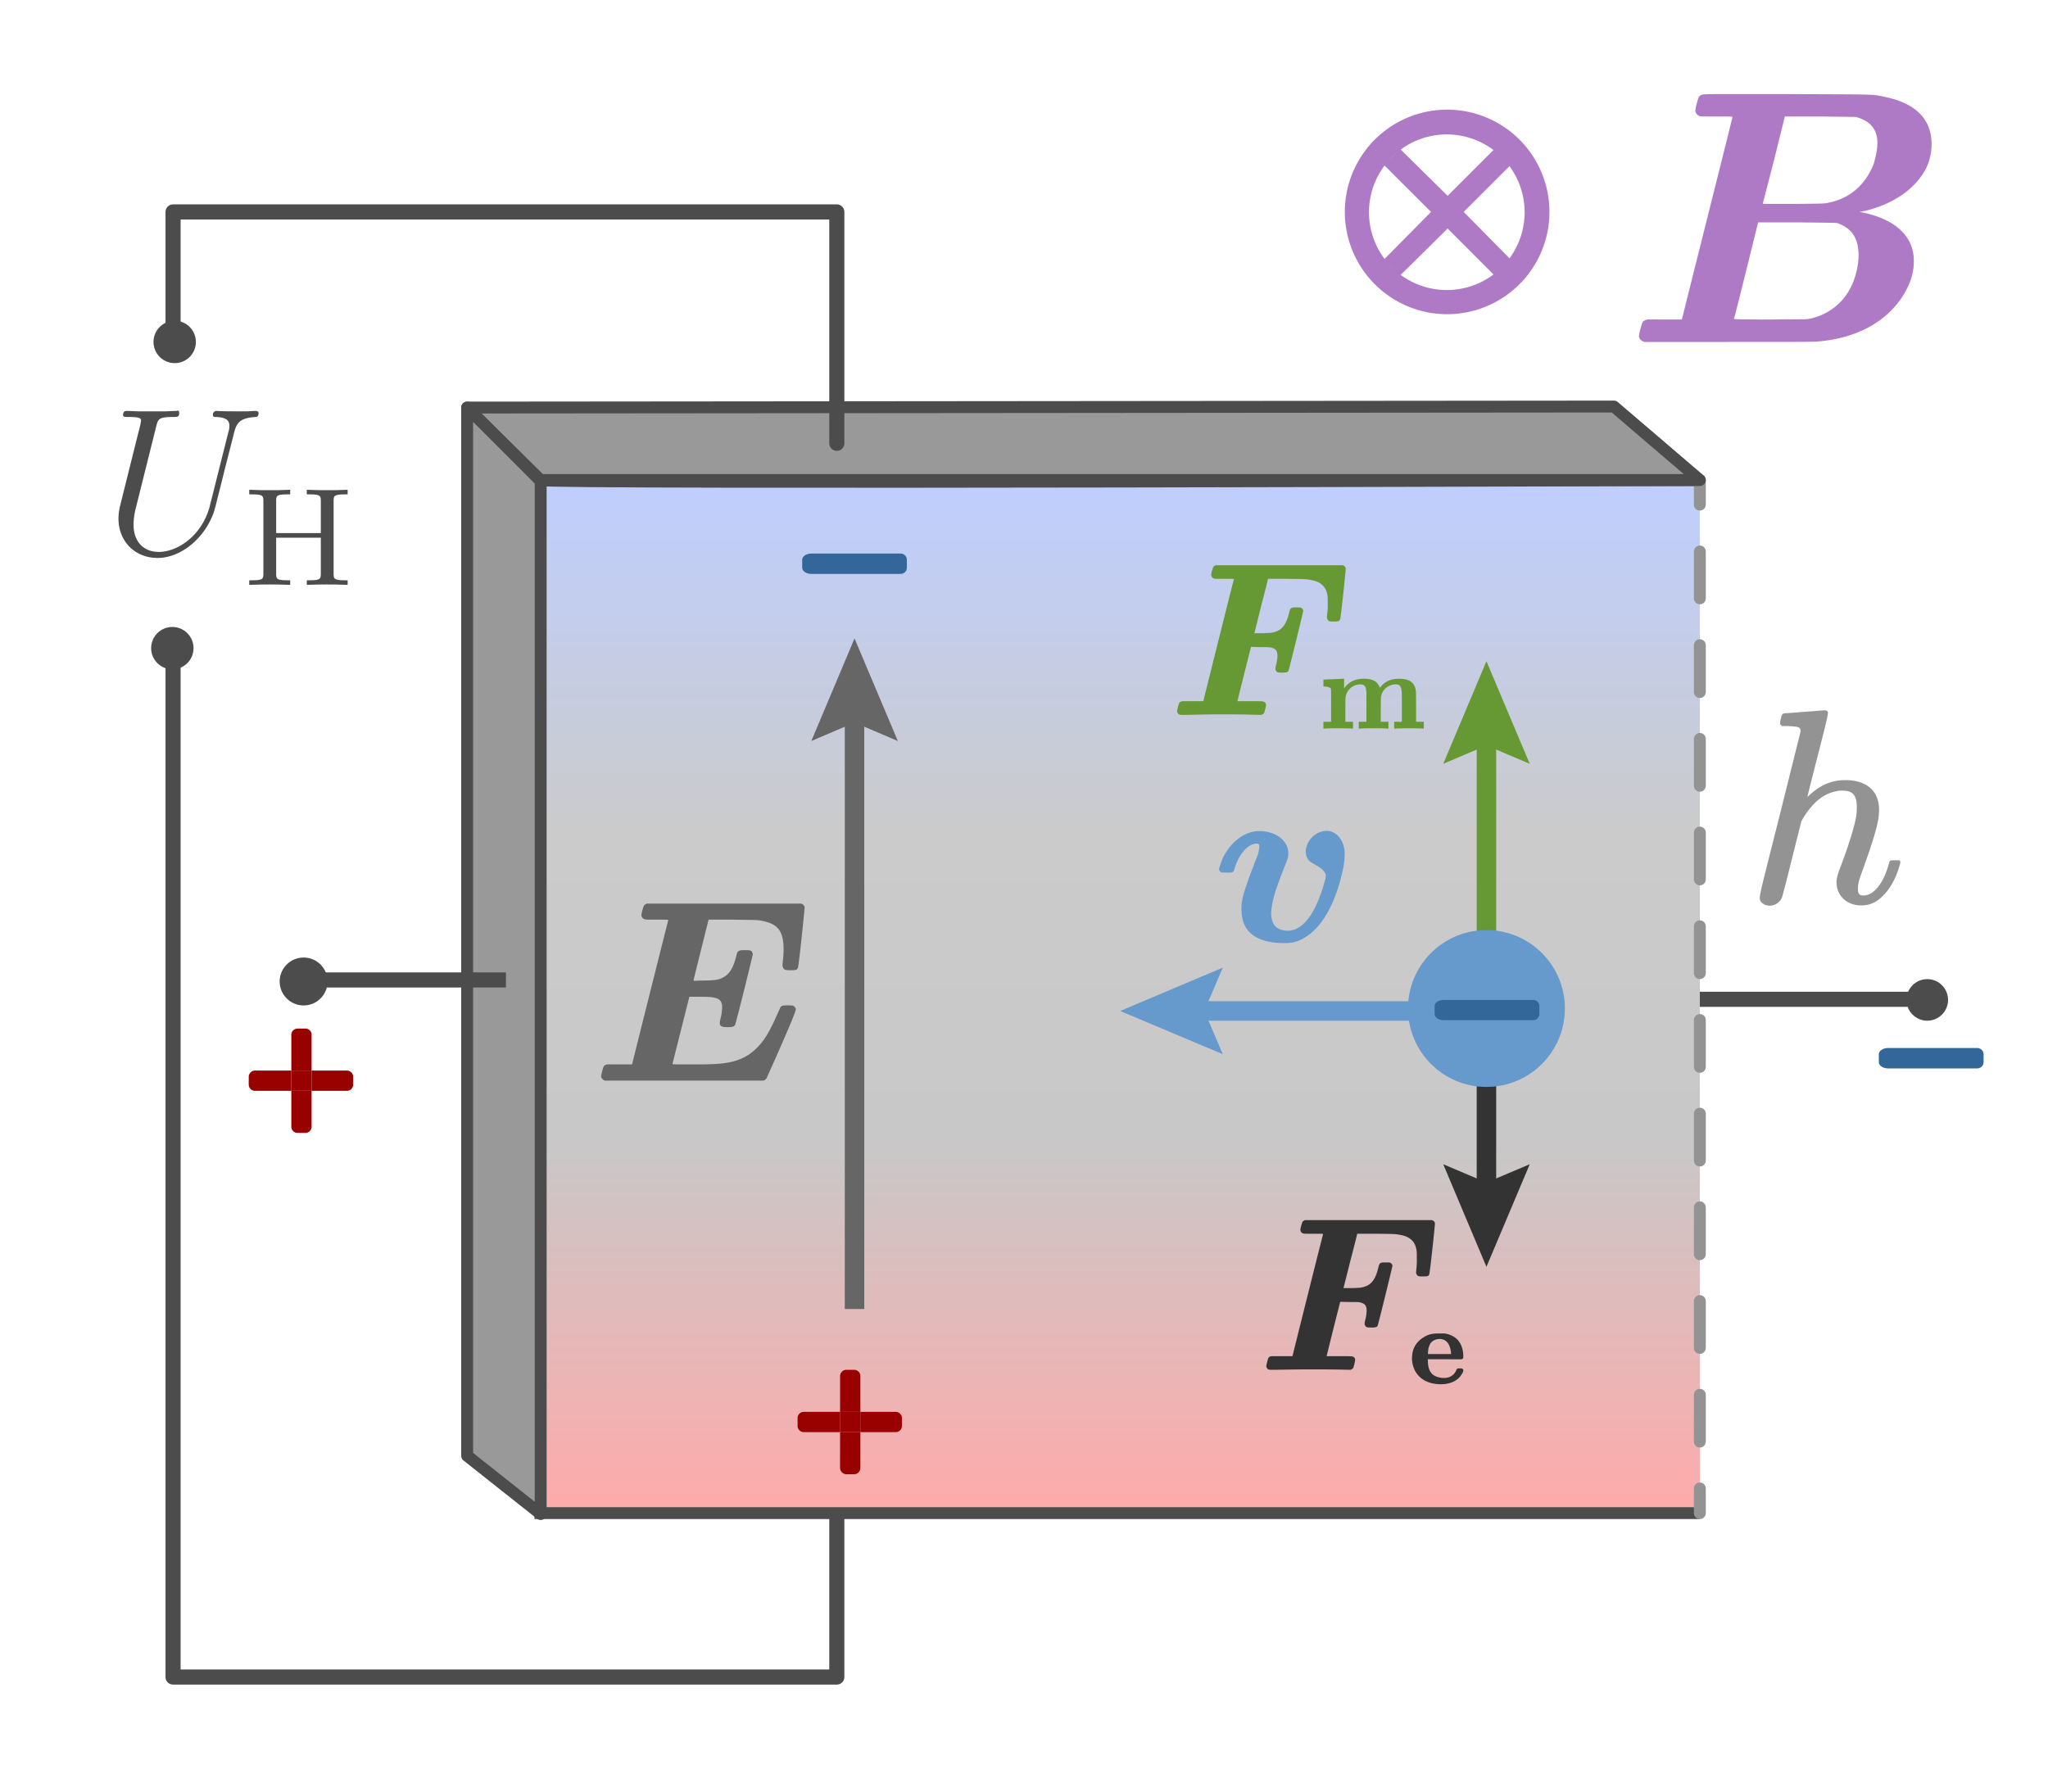 <svg id="hall_effect_with_negative_charges_universaldenker.org" data-name="hall effect with negative charges | universaldenker.org" xmlns="http://www.w3.org/2000/svg" xmlns:xlink="http://www.w3.org/1999/xlink" viewBox="0 0 2000 1750"><defs><style>.cls-1{fill:#af7ac5;}.cls-2{fill:#4c4c4c;}.cls-3{fill:#939393;}.cls-10,.cls-12,.cls-14,.cls-16,.cls-4,.cls-6,.cls-7,.cls-9{fill:none;}.cls-4,.cls-5,.cls-8,.cls-9{stroke:#4c4c4c;}.cls-10,.cls-12,.cls-14,.cls-16,.cls-4,.cls-5{stroke-miterlimit:10;}.cls-4,.cls-9{stroke-width:14.75px;}.cls-5,.cls-6,.cls-7,.cls-8{stroke-width:11.61px;}.cls-5{fill:url(#linear-gradient);}.cls-6,.cls-7{stroke:#939393;}.cls-6,.cls-7,.cls-8,.cls-9{stroke-linecap:round;stroke-linejoin:round;}.cls-7{stroke-dasharray:45.76 45.76;}.cls-8{fill:#999;}.cls-10{stroke:#69c;}.cls-10,.cls-12,.cls-14,.cls-16{stroke-width:19.02px;}.cls-11{fill:#69c;}.cls-12{stroke:#693;}.cls-13{fill:#693;}.cls-14{stroke:#333;}.cls-15{fill:#333;}.cls-16{stroke:#666;}.cls-17{fill:#666;}.cls-18{fill:#369;}.cls-19{fill:#900;}</style><linearGradient id="linear-gradient" x1="1093.91" y1="1477.95" x2="1093.91" y2="468.87" gradientUnits="userSpaceOnUse"><stop offset="0" stop-color="#faa"/><stop offset="0.36" stop-color="#c8c8c8"/><stop offset="0.66" stop-color="#cbcbcb"/><stop offset="1" stop-color="#bfceff"/></linearGradient></defs><title>hall-effect-with-negative-charges (universaldenker.org)</title><g id="Magnetfeld"><polygon id="Kreuz" class="cls-1" points="1413.7 191.3 1459.7 145.3 1475.4 161 1429.4 207 1475.4 253.6 1459.7 269.3 1413.7 223.2 1367.1 269.3 1351.4 253.6 1397.5 207 1351.4 161 1367.1 145.3 1413.7 191.3"/><path id="Kreis" class="cls-1" d="M1413.2,306.9a99.9,99.9,0,1,1,70.6-29.2A99.9,99.9,0,0,1,1413.2,306.9Zm-.3-175.6a76,76,0,1,0,76,76A76.1,76.1,0,0,0,1412.9,131.3Z"/></g><path class="cls-1" d="M1691.9,114.2c0-.4-5.3-.4-15.5-.4-15.2,0-15.6,0-17.3-.7s-2.9-2.4-3.6-4.6a49.4,49.4,0,0,1,1.4-7c1.8-6.7,2.2-7.8,4.6-8.8s4.3-.8,82.3-.8c89.2.4,83.6,0,95.6,2.5,25.7,5,46.9,17.7,46.9,46.6a54,54,0,0,1-5.3,23.3c-10.2,19.7-31,34.6-59.3,41.6-2.8.4-5.3,1.1-5.6,1.1h-.4c0,.3,53.3,6,53.3,48a57.1,57.1,0,0,1-6,25.4c-14.8,31-47.3,50.4-89.6,53.3-3.2.3-36,.3-86.5.3h-81.1c-2.8-1-4.3-2.1-5.3-5.3a37,37,0,0,1,1.4-7c1.8-6.7,2.1-7.8,4.6-8.9s2.8-.7,18.7-.7h17.3C1643.5,307.2,1691.9,115.2,1691.9,114.2Zm102.3,103.7c-2.1-.3-4.9-.3-39.9-.7h-37.4l-11.6,47c-6.4,25.7-11.7,46.9-12,47.2s1.4.7,35.3.7l35.6-.3,4.3-.7c24.7-6,40.9-24.4,45.5-50.8a60.8,60.8,0,0,0,1-11C1815,232,1807.6,222.5,1794.2,217.9Zm18-103.7-34.6-.4H1743l-10.5,42.4c-6,23.3-11,42.3-11,42.7s5.3.3,29.7.3c28.2-.3,29.6-.3,33.5-1,21.2-3.9,36.7-17.3,44.8-37.4,2.1-6.4,3.9-14.9,3.9-20.9C1833.4,124.8,1824.9,117.7,1812.2,114.2Z"/><circle class="cls-2" cx="1882.1" cy="976.7" r="20.3"/><path class="cls-3" d="M1793.5,861.7c0-3.5,1.1-7.3,2.7-11.9,7.6-19.5,14.1-39.8,16.3-51.2a63.4,63.4,0,0,0,.8-10.3c0-10.3-3.3-16-13.3-16a24,24,0,0,0-7,.6c-12.7,2.7-22.5,10.8-32,26l-1.9,3.5-9.2,36.5c-7,28.5-9.4,37.1-10,38.5a13.4,13.4,0,0,1-11.9,7.3c-3.8,0-9.5-2.7-9.5-7.3s3.3-16.8,19.8-82.3l20-80.2c0-2.4-.2-3.5-1.6-4.3s-4.9-1.1-10.8-1.4h-5.7c-1.9-1.9-2.5-1.3-1.1-7.3.8-3.2,1.4-5.1,3.5-5.1l39.3-3c1.6,0,3.2.8,3.2,2.4s-1,7.3-9.7,40.9c-5.7,22.2-10.3,40.6-10.3,40.9s.5,0,1.9-1.3c8.9-8.2,19.5-14.7,35.2-14.7,19.2,0,32.8,9.5,32.8,28.7a52.6,52.6,0,0,1-.9,10.3c-1.8,10.3-7,26.3-14.8,48-4.1,11.1-4.9,14.3-4.9,19.2s1.3,6.5,5.4,6.5c10,0,19.5-11.9,24.6-30.3,1.1-4.1,1.1-4.1,6-4.1s5.4-.3,5.4,2.2a19.1,19.1,0,0,1-1.1,4c-2.7,9.8-8.1,20.1-13.8,26.3s-12.2,11.6-23.3,11.6C1803.8,884.4,1793.5,875.2,1793.5,861.7Z"/><line class="cls-4" x1="1660" y1="976.1" x2="1882.1" y2="976.1"/><path class="cls-5" d="M1660,1478H527.8V468.9c0,3.9,1132.2,0,1132.2,0"/><line class="cls-6" x1="1660" y1="468.9" x2="1660" y2="492.9"/><line class="cls-7" x1="1660" y1="538.7" x2="1660" y2="1431"/><line class="cls-6" x1="1660" y1="1453.9" x2="1660" y2="1478"/><path class="cls-8" d="M1660,468.9H527.8l-71.6-70.8,1119.9-1Z"/><polygon class="cls-8" points="528 469.9 456.2 398.1 456.2 1422 528 1478.9 528 469.9"/><circle id="Klemme" class="cls-2" cx="296.5" cy="958.7" r="23.4"/><path class="cls-9" d="M169,629.7V1638.1H817.2V1482.2"/><polyline class="cls-9" points="817.2 433 817.2 207 169 207 169 326"/><line class="cls-4" x1="494.1" y1="957.2" x2="293.9" y2="957.2"/><g id="Geschwindigkeit"><line class="cls-10" x1="1162" y1="987.5" x2="1495.5" y2="987.5"/><polygon class="cls-11" points="1194.1 1029.7 1176.1 987.5 1194.1 945.2 1093.9 987.5 1194.1 1029.7"/></g><g id="Magnetische_Kraft" data-name="Magnetische Kraft"><line class="cls-12" x1="1451.6" y1="714" x2="1451.6" y2="1002"/><polygon class="cls-13" points="1409.4 746.1 1451.6 728.1 1493.9 746.1 1451.6 645.9 1409.4 746.1"/></g><g id="Magnetische_Kraft-2" data-name="Magnetische Kraft"><line class="cls-14" x1="1451.6" y1="1169.2" x2="1451.6" y2="913.1"/><polygon class="cls-15" points="1493.9 1137.2 1451.6 1155.1 1409.4 1137.2 1451.6 1237.4 1493.9 1137.2"/></g><g id="Magnetische_Kraft-3" data-name="Magnetische Kraft"><line class="cls-16" x1="834.5" y1="691.7" x2="834.5" y2="1278.6"/><polygon class="cls-17" points="792.3 723.8 834.5 705.8 876.8 723.8 834.5 623.6 792.3 723.8"/></g><path class="cls-17" d="M652.6,898.8c0-.5-.5-.5-11.2-.5s-11.4,0-12.2-.5a4.3,4.3,0,0,1-2.8-4c0-1.6,1.8-8.4,2.6-9.4a8,8,0,0,1,2.8-1.8H782.3c1.5.5,3.5,1.8,3.5,4,0,.5-5.6,56.7-6.6,58.8s-2,2.3-7.1,2.3-6.1-.3-7.1-2.1-1-2-.5-6.8a102.5,102.5,0,0,0,.7-11.7c0-19.4-6.8-25.7-24.9-28.3-2.5-.2-7.6-.2-25.7-.5H692c-1,3.9-14.7,58.5-14.7,59.3s2.5.2,9.4.2c10.4-.2,13.4-.5,17.3-2,7.6-3.1,11.7-8.9,15-21.9,1.2-5.3,2-5.8,8.4-5.8s6.6.2,7.8,3.8c0,1-16.5,68.1-17.5,69.4s-2,2-6.9,2-7.9-.5-7.9-4a18.8,18.8,0,0,1,.8-4.4,52.5,52.5,0,0,0,1.5-10.9c0-5.1-1.7-7.9-6.1-9.1s-5.1-1.1-15.5-1.3H673.2l-16.5,65.6c0,.5,1,.5,18.5.5s24.4-.3,30.3-1c14.2-1.5,24.9-6.4,33.3-14.8s13.2-17,21.1-35.1c3-5.8,1.3-6.8,9.4-6.8,4.8,0,5.9.2,7.1,2a3.3,3.3,0,0,1,.8,1.8c0,4.1-28.7,67.6-28.7,67.6a6.1,6.1,0,0,1-2.8,2.1H590.8a5.5,5.5,0,0,1-3.8-3.9,37.8,37.8,0,0,1,1-5c1.3-4.9,1.6-5.6,3.3-6.4s2.1-.5,13.5-.5h12.5l.2-1C617.5,1038.4,652.4,899.1,652.6,898.8Z"/><path class="cls-11" d="M1257.6,909.1c19.5,0,30.9-28.8,36.1-48.5a15.3,15.3,0,0,0,1-5,6.2,6.2,0,0,0-.7-2.9c-1.4-2.6-4.8-5.4-10-8.3s-6-3.6-7.4-6.4a13.6,13.6,0,0,1-1.4-6c0-10.7,9.7-20.4,20.2-20.4s17.8,10.2,17.8,22.8a78.9,78.9,0,0,1-2.1,16.4c-6.2,28.3-18.5,54.5-37.6,65.4-5.9,3.6-11.4,5-19.2,5-24.8,0-41.9-9-41.9-32.6a50.1,50.1,0,0,1,.3-6.9c1.1-7.8,4.2-17.3,13.5-41.3,2.4-5.7,2.9-7.9,3.3-11.2a9.3,9.3,0,0,0,.3-2.6c0-1.9-.7-2.6-3.1-2.6-10,.9-17.4,13-20.7,23-1.4,5-1.4,5.3-6.7,5.3h-1.4c-4.5,0-5,0-5.7-.5a3.5,3.5,0,0,1-1.7-2.9c0-.9,1.5-5.4,2.7-8.5,5.7-14.1,19.7-28.6,36.6-28.6s28.3,10,28.3,21.4c0,4.3-.5,5.5-3.6,13.3-5.5,13.8-9.3,24.5-10.7,30.2s-2.4,11.5-2.4,15.5C1241.4,902.9,1246.7,909.1,1257.6,909.1Z"/><path class="cls-15" d="M1292.1,1205.5c0-.4-.5-.4-9.5-.4s-9.7,0-10.3-.4a3.8,3.8,0,0,1-2.4-3.5c0-1.2,1.5-7,2.2-7.9a7,7,0,0,1,2.3-1.5h123.9c1.3.4,3,1.5,3,3.4s-4.8,48-5.6,49.7-1.7,1.9-6,1.9-5.2-.2-6.1-1.7-.8-1.7-.4-5.8a73.5,73.5,0,0,0,.4-10.3v-3.7c0-11.2-5.5-17-15.4-18.9-5-1.1-6.3-1.1-25.2-1.3h-17.6l-.2.9c0,.4-3,12.2-6.7,26.4l-6.5,25.8h7.6c7.9-.2,10.3-.4,13.3-1.5,7.5-2.3,11-9.4,13.1-18.5,1.3-4.9,1.7-5.1,7.3-5.1,3.3,0,3.7,0,4.5.4s2,1.7,2,2.8-13.8,57.2-14.4,58.5-1.5,1.9-6,1.9-5.2-.2-6.1-1.7-.8-1.9-.2-5.2a37,37,0,0,0,1.5-9.6c0-4.1-1.3-6.3-4.3-7.4s-4.5-1-13.3-1l-8.2-.2-6.6,26c-3.5,14.2-6.5,26.2-6.5,26.4l-.2.7H1308c10.5,0,12.4,0,13.1.4a3.3,3.3,0,0,1,2.3,3.2,42.7,42.7,0,0,1-1.9,8,6.5,6.5,0,0,1-2.6,1.7l-10.5-.2c-6.5-.2-19.1-.2-31.4-.2-16.6,0-25.6.4-35.7.4-3.2,0-3.9-.9-4.7-3.2a24.9,24.9,0,0,1,.8-4.3c1.1-4.1,1.3-4.8,2.8-5.4s1.8-.4,11.4-.4h10.6l.2-.9C1262.4,1323.6,1291.8,1205.8,1292.1,1205.5Z"/><path class="cls-15" d="M1429,1338.8c0,1.1-1.4,3.5-2.3,4.7-3.8,5.4-10.6,8.6-19.6,8.6-15.8,0-25.8-8.4-27.9-21.3a28.9,28.9,0,0,1-.3-3.7c0-9.4,3.8-15.5,9.5-19.6s9.8-5,16.5-5h5.4a22.2,22.2,0,0,1,12.4,5.4c3.9,3.9,6.3,9.6,6.3,17.1,0,1.6-.4,2.1-1.1,2.5s-1.2.2-17,.2h-16.5v1c0,11.3,4.4,16.3,14.2,17.2h1.9a12.3,12.3,0,0,0,9.4-3.9,14.3,14.3,0,0,0,2.3-3.7c.7-1.6.9-1.7,3.4-1.7S1429,1337,1429,1338.8Zm-23.2-30.9c-4,0-7.7,2-9.2,4.9s-1.8,4.8-2.1,8.4v1.4H1417v-1.1C1416.3,1314.2,1413.4,1307.9,1405.8,1307.9Z"/><path class="cls-13" d="M1205,565.8c0-.4-.5-.4-9.5-.4s-9.7,0-10.3-.4a3.9,3.9,0,0,1-2.4-3.5c0-1.3,1.5-7.1,2.2-7.9a7,7,0,0,1,2.3-1.5h123.9c1.3.4,3,1.5,3,3.4s-4.7,48-5.6,49.7-1.7,1.9-6,1.9-5.2-.2-6-1.7-.9-1.7-.5-5.8a58.9,58.9,0,0,0,.5-10.3v-3.7c0-11.2-5.6-17-15.5-18.9-5-1.1-6.3-1.1-25.2-1.3h-17.6l-.2.9c0,.4-3,12.2-6.7,26.4l-6.4,25.8h7.5c7.9-.2,10.3-.4,13.3-1.5,7.5-2.4,11-9.5,13.1-18.5,1.3-4.9,1.7-5.2,7.3-5.2,3.3,0,3.7,0,4.6.5s1.9,1.7,1.9,2.8-13.8,57.2-14.4,58.5-1.5,1.9-6,1.9-5.2-.2-6.1-1.7-.8-2-.2-5.2a37,37,0,0,0,1.5-9.7c0-4-1.3-6.2-4.3-7.3s-4.5-1-13.3-1l-8.2-.3-6.6,26.1c-3.5,14.1-6.5,26.2-6.5,26.4l-.2.6h12.5c10.5,0,12.4,0,13.1.5a3.4,3.4,0,0,1,2.4,3.2,42.5,42.5,0,0,1-2,8,7.8,7.8,0,0,1-2.6,1.7l-10.5-.2c-6.4-.3-19.1-.3-31.4-.3-16.5,0-25.6.5-35.7.5-3.2,0-3.9-.9-4.7-3.3a26.5,26.5,0,0,1,.8-4.2c1.1-4.1,1.3-4.8,2.8-5.4s1.8-.5,11.4-.5h10.6l.2-.8C1175.3,683.9,1204.7,566,1205,565.8Z"/><path class="cls-13" d="M1312,663h.6v9.2l.3-.2c4-5.3,9.5-9,18.8-9,7.1,0,12,1.6,14.5,6.1a17.3,17.3,0,0,1,1.2,2.5c0,.3.1.1,1.1-.9,3.5-4.5,9.3-7.7,17.4-7.7,9.9,0,15.2,3,16.7,11.2.2,1.2.2,1.6.3,16.1V705h7.5v6.7h-1c-1.5-.3-10.7-.3-13.4-.3s-12,0-13.5.3h-1V705h7.5V690.7c0-9.1,0-14.7-.2-15.5-.4-4.4-1.7-6.7-5.7-6.7a14.5,14.5,0,0,0-14.4,11.8c-.2,1-.2,1.1-.3,12.9V705h7.5v6.7h-1c-1.4-.3-10.9-.3-13.6-.3s-11.9,0-13.4.3h-1V705h7.5V690.7c0-9.1,0-14.7-.1-15.5-.4-4.4-1.7-6.7-5.7-6.7a14.5,14.5,0,0,0-14.4,11.8c-.3,1-.3,1.1-.4,12.9V705h7.5v6.7h-1c-1.5-.3-10.7-.3-13.4-.3s-12,0-13.5.3h-1V705h7.5V689c0-14.3,0-16.1-.3-16.6s-3-1.8-5.8-1.8h-1.4v-6.8h.3Z"/><circle class="cls-11" cx="1451.6" cy="985.1" r="76.6"/><path class="cls-18" d="M1462.4,996.5H1410c-5,0-9-2.7-9-6.1v-7.6c0-3.4,4-6.1,9-6.1h87.2a6.1,6.1,0,0,1,6.1,6.1v7.6a6.1,6.1,0,0,1-6.1,6.1h-34.6"/><path class="cls-18" d="M844.8,560.6H792.4c-5,0-9-2.8-9-6.1v-7.7c0-3.3,4-6.1,9-6.1h87.1a6.1,6.1,0,0,1,6.1,6.1v7.7a6.1,6.1,0,0,1-6.1,6.1H844.9"/><path class="cls-19" d="M840.2,1398.9v35a6.1,6.1,0,0,1-6.1,6.1h-7.6a6.2,6.2,0,0,1-6.1-6.1v-35"/><path class="cls-19" d="M820.4,1379.1v-35a6.2,6.2,0,0,1,6.1-6.1h7.6a6.1,6.1,0,0,1,6.1,6.1v35"/><path class="cls-19" d="M840.2,1379.1h34.5a6.1,6.1,0,0,1,6.1,6.1v7.6a6.1,6.1,0,0,1-6.1,6.1H840.2"/><path class="cls-19" d="M820.4,1398.9H784.9a6.1,6.1,0,0,1-6-6.1v-7.6a6,6,0,0,1,6-6.1h35.5"/><rect class="cls-19" x="820.4" y="1379.1" width="19.8" height="19.78"/><path class="cls-19" d="M304.3,1065.5v35a6.1,6.1,0,0,1-6.1,6.1h-7.6a6.1,6.1,0,0,1-6.1-6.1v-35"/><path class="cls-19" d="M284.5,1045.7v-35a6.1,6.1,0,0,1,6.1-6h7.6a6,6,0,0,1,6.1,6v35"/><path class="cls-19" d="M304.3,1045.7h34.5a6.2,6.2,0,0,1,6.1,6.1v7.6a6.1,6.1,0,0,1-6.1,6.1H304.3"/><path class="cls-19" d="M284.5,1065.5H249a6.1,6.1,0,0,1-6.1-6.1v-7.6a6.2,6.2,0,0,1,6.1-6.1h35.5"/><rect class="cls-19" x="284.5" y="1045.7" width="19.8" height="19.78"/><path class="cls-18" d="M1896.2,1043.6h-52.4c-4.9,0-9-2.8-9-6.1v-7.7c0-3.3,4.1-6.1,9-6.1H1931a6.2,6.2,0,0,1,6.1,6.1v7.7a6.2,6.2,0,0,1-6.1,6.1h-34.6"/><path id="g1-85" class="cls-2" d="M205,493.8c-7.1,28.5-30.8,45.3-50,45.3-14.6,0-24.6-9.8-24.6-26.8a69,69,0,0,1,2.2-15.9l20-80.1c1.8-6.9,2.2-9,16.7-9,3.7,0,5.7,0,5.7-3.7s-1.8-2.2-3-2.2c-3.7,0-8,.4-11.9.4h-24c-3.9,0-8.2-.4-12.1-.4-1.4,0-3.8,0-3.8,3.9,0,2,1.4,2,5.3,2,12.2,0,12.2,1.6,12.2,3.9a81.9,81.9,0,0,1-2.4,10.6l-17.8,71.4a55.2,55.2,0,0,0-1.8,13.2c0,22.5,16.1,38.6,38.3,38.6,20.6,0,43.5-16.3,53.9-42.2,1.4-3.5,3.2-10.6,4.5-16.2,2-7.3,6.3-25.2,7.7-30.5l7.8-30.6c2.6-10.6,4.2-17.4,22.2-18.2,1.6-.2,2.4-1.8,2.4-3.7s-1.8-2.2-2.6-2.2c-2.9,0-6.5.4-9.4.4h-9.6c-12.6,0-19.2-.4-19.4-.4s-3.6,0-3.6,3.9c0,2,1.6,2,3,2,12.3.4,13.1,5.1,13.1,8.8a15,15,0,0,1-.8,5.3Z"/><path id="g2-72" class="cls-2" d="M325.8,489.4c0-5,.3-6.5,10.8-6.5h2.9v-4.5c-11.5.4-11.8.4-19.9.4s-8.5,0-20-.4v4.5h3c10.4,0,10.7,1.5,10.7,6.5v31.3H269.7V489.4c0-5,.2-6.5,10.7-6.5h3v-4.5c-11.6.4-11.8.4-20,.4s-8.4,0-20-.4v4.5h3c10.5,0,10.8,1.5,10.8,6.5v70.9c0,5-.3,6.5-10.8,6.5h-3v4.5c11.6-.4,11.9-.4,20-.4s8.4,0,20,.4v-4.5h-3c-10.5,0-10.7-1.5-10.7-6.5V525.2h43.6v35.1c0,5-.3,6.5-10.7,6.5h-3v4.5c11.5-.4,11.8-.4,20-.4s8.4,0,19.9.4v-4.5h-2.9c-10.5,0-10.8-1.5-10.8-6.5Z"/><circle class="cls-2" cx="170.6" cy="334" r="20.7"/><circle class="cls-2" cx="168.3" cy="633.1" r="20.7"/></svg>